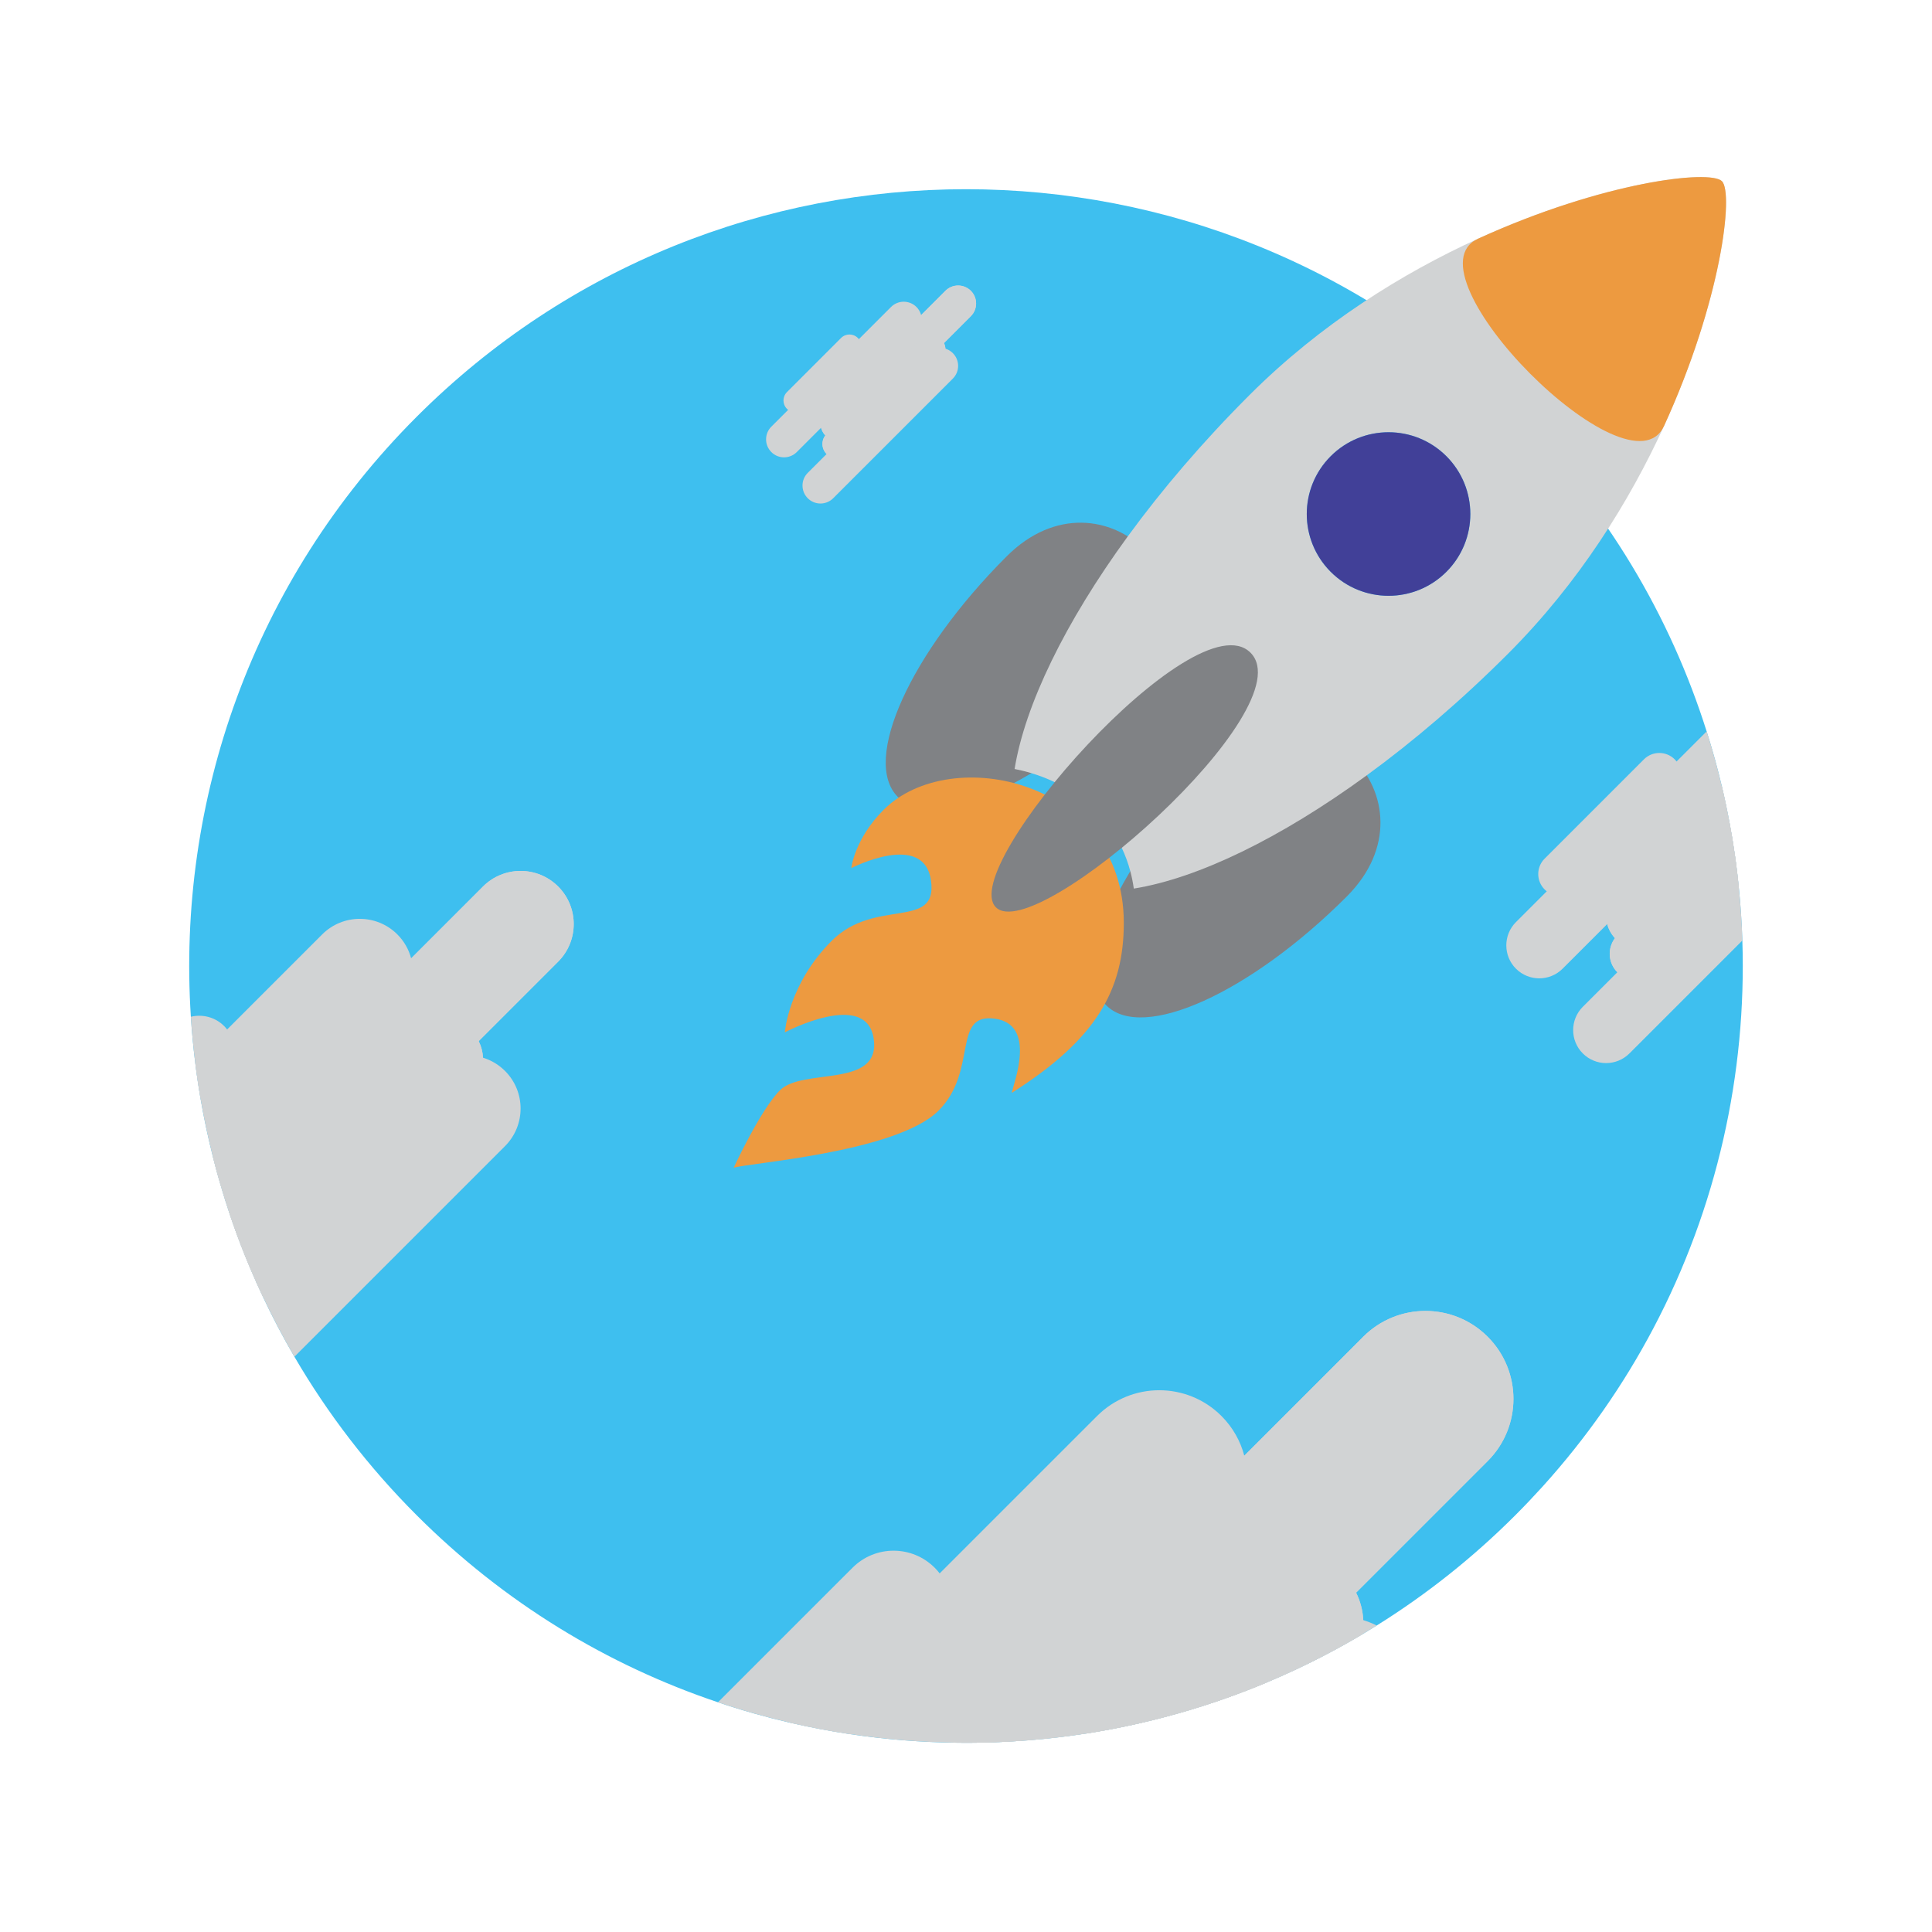 <?xml version="1.0" encoding="utf-8"?>
<!-- Generator: Adobe Illustrator 16.0.0, SVG Export Plug-In . SVG Version: 6.00 Build 0)  -->
<!DOCTYPE svg PUBLIC "-//W3C//DTD SVG 1.1//EN" "http://www.w3.org/Graphics/SVG/1.1/DTD/svg11.dtd">
<svg version="1.1" id="Layer_1" xmlns="http://www.w3.org/2000/svg" xmlns:xlink="http://www.w3.org/1999/xlink" x="0px" y="0px"
	 width="720px" height="720px" viewBox="0 0 720 720" enable-background="new 0 0 720 720" xml:space="preserve">
<g id="Background" display="none">
	<g display="inline">
		<path fill="#27AAE1" d="M360,70.512c74.088,0,148.175,28.263,204.7,84.788c34.01,34.01,57.78,74.37,71.319,117.27
			c2.149,6.76,4.029,13.59,5.659,20.46c0.552,2.35,1.08,4.7,1.57,7.06v0.01c0.47,2.22,0.92,4.44,1.32,6.67
			c0.738,3.91,1.39,7.84,1.948,11.78c0.19,1.29,0.37,2.57,0.53,3.86v0.01c0.37,2.78,0.69,5.58,0.96,8.37
			c0.67,6.56,1.11,13.13,1.32,19.71c1.62,49.6-9.44,99.53-33.17,144.52c-11.05,20.962-24.86,40.842-41.41,59.12
			c-3.25,3.58-6.59,7.102-10.05,10.562c-24.54,24.54-52.392,43.75-82.12,57.64c-8.38,3.92-16.9,7.41-25.55,10.47
			c-7.761,2.762-15.62,5.172-23.55,7.24c-12.74,3.34-25.66,5.79-38.671,7.352h-0.011c-3.93,0.479-7.87,0.869-11.818,1.18h-0.012
			c-2.6,0.21-5.199,0.38-7.8,0.51c-5.048,0.264-10.107,0.396-15.162,0.396c-74.095,0-148.183-28.259-204.708-84.784
			c-18.09-18.09-33.28-37.98-45.58-59.09c-4.24-7.262-8.13-14.67-11.67-22.21c-1.63-3.44-3.18-6.91-4.65-10.41
			c-0.71-1.66-1.4-3.33-2.07-5c-2.15-5.352-4.13-10.75-5.94-16.2c-1.09-3.25-2.12-6.521-3.07-9.8c-1.08-3.63-2.08-7.271-2.99-10.94
			c-1.8-7.1-3.32-14.25-4.56-21.438c-0.81-4.66-1.5-9.33-2.07-14.021c-0.69-5.54-1.21-11.1-1.57-16.67
			C65.9,298.66,93.96,216.64,155.3,155.3C211.825,98.775,285.913,70.512,360,70.512 M360,62.512
			c-38.634,0-76.297,7.329-111.942,21.783c-36.908,14.967-70.02,36.953-98.415,65.348c-30.814,30.814-53.996,67.021-68.902,107.615
			c-14.402,39.222-20.322,80.33-17.594,122.184c0.373,5.769,0.917,11.535,1.615,17.139c0.579,4.769,1.296,9.622,2.126,14.401
			c1.269,7.359,2.847,14.777,4.688,22.035c0.896,3.615,1.932,7.406,3.067,11.226c0.943,3.253,2.007,6.647,3.163,10.093
			c1.844,5.553,3.899,11.158,6.101,16.639c0.707,1.763,1.424,3.494,2.129,5.146c1.506,3.584,3.116,7.187,4.784,10.708
			c3.626,7.726,7.666,15.411,11.992,22.819c12.859,22.068,28.617,42.497,46.831,60.713c28.395,28.395,61.507,50.38,98.417,65.346
			c35.646,14.453,73.311,21.781,111.949,21.781c5.171,0,10.413-0.137,15.578-0.405c2.585-0.129,5.22-0.301,7.818-0.508l0.203-0.017
			c4.019-0.315,8.004-0.712,11.85-1.177l0.306-0.035c13.365-1.604,26.738-4.146,39.746-7.556c8.176-2.133,16.321-4.638,24.203-7.441
			c8.854-3.132,17.691-6.754,26.258-10.761c31.331-14.638,59.726-34.564,84.389-59.229c3.421-3.423,6.892-7.069,10.315-10.842
			c16.729-18.476,31.046-38.918,42.563-60.767c23.987-45.48,35.775-96.835,34.089-148.511c-0.215-6.723-0.672-13.542-1.357-20.261
			c-0.271-2.804-0.598-5.663-0.969-8.459l-0.011-0.094c-0.15-1.211-0.327-2.496-0.557-4.042c-0.564-3.984-1.238-8.057-1.994-12.061
			c-0.346-1.918-0.756-3.996-1.283-6.506l-0.072-0.353c-0.457-2.198-0.985-4.573-1.614-7.258c-1.702-7.176-3.661-14.254-5.825-21.06
			c-7.027-22.268-16.705-43.697-28.757-63.676c-12.406-20.564-27.388-39.684-44.528-56.826
			c-28.396-28.395-61.508-50.381-98.416-65.348C436.297,69.841,398.635,62.512,360,62.512L360,62.512z"/>
	</g>
</g>
<g id="Layer_5" display="none">
	<g display="inline">
		<path fill="#D1D3D4" d="M649.46,363.76c-0.02,1.24-0.04,2.49-0.07,3.73c-0.04,1.25-0.08,2.49-0.12,3.729
			c-0.05,1.23-0.1,2.461-0.17,3.69c-0.068,1.37-0.148,2.739-0.229,4.108c-0.08,1.182-0.17,2.371-0.26,3.551
			c-0.092,1.181-0.19,2.371-0.302,3.551c-0.108,1.229-0.229,2.47-0.358,3.71v0.03c-0.16,1.52-0.33,3.029-0.51,4.539
			c-0.092,0.761-0.182,1.521-0.28,2.279c-0.102,0.771-0.2,1.53-0.3,2.29c-0.2,1.521-0.42,3.04-0.65,4.562
			c-0.21,1.39-0.43,2.778-0.66,4.17c-0.5,3.03-1.06,6.06-1.66,9.08c-0.35,1.778-0.729,3.56-1.119,5.34
			c-0.279,1.29-0.569,2.58-0.869,3.87c-0.012,0.06-0.03,0.12-0.04,0.18c-0.58,2.49-1.2,4.97-1.852,7.45
			c-0.278,1.1-0.58,2.188-0.88,3.28c-0.148,0.55-0.3,1.1-0.46,1.648c-0.35,1.23-0.7,2.46-1.06,3.69c-0.36,1.229-0.73,2.46-1.11,3.68
			c-1.44,4.64-2.99,9.25-4.67,13.82c-0.34,0.92-0.68,1.84-1.04,2.76c-4.08,10.84-8.84,21.48-14.29,31.86
			c-0.11,0.22-0.22,0.438-0.34,0.658c-0.67,1.271-1.352,2.54-2.04,3.812c-4.36,7.97-9.12,15.78-14.29,23.39
			c-1.311,1.932-2.64,3.852-4,5.74c-1.72,2.42-3.5,4.83-5.32,7.21c-0.608,0.82-1.239,1.62-1.87,2.43
			c-0.68,0.881-1.369,1.75-2.068,2.62c-0.61,0.78-1.23,1.55-1.87,2.32c-0.25,0.32-0.51,0.63-0.76,0.94
			c-0.11,0.14-0.23,0.278-0.341,0.408c-0.421,0.512-0.841,1.021-1.271,1.53c-0.72,0.86-1.44,1.72-2.17,2.57
			c-0.01,0.01-0.021,0.028-0.03,0.04c-0.8,0.93-1.6,1.85-2.398,2.77c-0.392,0.44-0.78,0.88-1.172,1.32
			c-0.6,0.67-1.198,1.35-1.81,2.02c-0.91,1-1.83,2-2.75,2.99c-1.38,1.48-2.77,2.95-4.2,4.41c-1.02,1.06-2.05,2.11-3.1,3.16
			c-24.54,24.54-52.391,43.75-82.12,57.64c-8.38,3.92-16.9,7.41-25.55,10.47c-7.761,2.762-15.62,5.172-23.55,7.24
			c-12.74,3.34-25.66,5.79-38.671,7.352H394.8c-3.93,0.479-7.87,0.868-11.818,1.18h-0.012c-2.6,0.21-5.199,0.38-7.8,0.51
			c-79.06,4.12-159.49-24.01-219.87-84.39c-18.09-18.09-33.28-37.98-45.58-59.09c-4.24-7.262-8.13-14.671-11.67-22.21
			c-1.63-3.44-3.18-6.91-4.65-10.41c-0.71-1.66-1.4-3.33-2.07-5c-2.15-5.352-4.13-10.75-5.94-16.2c-1.09-3.25-2.12-6.521-3.07-9.8
			c-1.08-3.63-2.08-7.271-2.99-10.94c-1.8-7.1-3.32-14.25-4.56-21.438c-0.81-4.66-1.5-9.33-2.07-14.021
			c-0.69-5.54-1.21-11.1-1.57-16.67C65.9,298.66,93.96,216.64,155.3,155.3c2.62-2.62,5.27-5.17,7.96-7.67
			c2.62-2.43,5.27-4.8,7.95-7.1c0.57-0.5,1.16-0.99,1.73-1.48c0.43-0.37,0.85-0.73,1.28-1.08c0.94-0.79,1.88-1.57,2.83-2.34
			c0.08-0.07,0.15-0.14,0.23-0.19c0.7-0.58,1.41-1.15,2.12-1.71c0.35-0.29,0.7-0.57,1.06-0.85c0.36-0.28,0.72-0.56,1.07-0.84
			c0.01-0.01,0.01-0.02,0.02-0.02c0.85-0.67,1.71-1.34,2.57-1.99c1.02-0.79,2.05-1.56,3.08-2.33c9.56-7.13,19.45-13.59,29.63-19.39
			c5.72-3.26,11.53-6.3,17.41-9.14c6.23-3.01,12.55-5.77,18.93-8.3c11.89-4.72,24.03-8.61,36.33-11.68
			c11.98-3.01,24.12-5.23,36.33-6.67c12.07-1.42,24.2-2.09,36.33-2c12.148,0.09,24.29,0.94,36.34,2.55
			c12.22,1.63,24.36,4.04,36.33,7.23c12.32,3.28,24.45,7.39,36.33,12.33c4.92,2.03,9.79,4.22,14.6,6.54
			c7.38,3.55,14.63,7.44,21.74,11.66c12.22,7.24,24.03,15.47,35.3,24.67c0.34,0.28,0.69,0.56,1.03,0.85
			c7.18,5.91,14.15,12.23,20.87,18.95c3.688,3.69,7.27,7.46,10.71,11.3c1.56,1.73,3.09,3.47,4.6,5.23
			c0.062,0.06,0.11,0.12,0.15,0.18c3.66,4.28,7.18,8.64,10.54,13.08c3.18,4.17,6.22,8.41,9.13,12.71c2.32,3.42,4.56,6.88,6.71,10.37
			c3.55,5.74,6.87,11.57,9.96,17.49c3.25,6.19,6.26,12.47,9.03,18.84c2.26,5.21,4.358,10.47,6.3,15.78
			c1.49,4.07,2.89,8.17,4.189,12.29c0.159,0.51,0.319,1.03,0.479,1.54c0.351,1.11,0.69,2.23,1.021,3.36
			c0.369,1.23,0.729,2.47,1.08,3.7c0.33,1.18,0.649,2.36,0.971,3.54c0.318,1.19,0.63,2.38,0.938,3.57c0.4,1.58,0.79,3.16,1.171,4.75
			c0.551,2.35,1.079,4.7,1.569,7.06v0.01c0.47,2.22,0.92,4.44,1.32,6.67c0.37,1.95,0.72,3.91,1.04,5.88
			c0.17,0.98,0.318,1.96,0.47,2.95c0.15,0.98,0.3,1.96,0.439,2.95c0.189,1.29,0.37,2.57,0.529,3.86v0.01
			c0.37,2.78,0.69,5.58,0.96,8.37c0.67,6.56,1.11,13.13,1.32,19.71c0.03,1,0.061,2,0.08,3C649.49,356.92,649.5,360.34,649.46,363.76
			z"/>
	</g>
	<polyline display="inline" fill="none" stroke="#808285" stroke-miterlimit="10" points="216.83,550 216.83,537.6 216.83,535.17 
		216.83,512.17 216.83,498.83 216.83,462.5 216.83,426.17 216.83,389.83 216.83,353.5 216.83,317.17 216.83,280.83 216.83,244.5 
		216.83,208.17 216.83,171.83 216.83,135.5 216.83,108.31 	"/>
	<polyline display="inline" fill="none" stroke="#808285" stroke-miterlimit="10" points="253.17,90.87 253.17,99.17 253.17,135.5 
		253.17,171.83 253.17,208.17 253.17,244.5 253.17,280.83 253.17,317.17 253.17,353.5 253.17,389.83 253.17,426.17 253.17,462.5 
		253.17,494.17 253.17,498.83 253.17,535.17 253.17,537.6 253.17,550 	"/>
	<polyline display="inline" fill="none" stroke="#808285" stroke-miterlimit="10" points="289.5,79.19 289.5,99.17 289.5,135.5 
		289.5,171.83 289.5,208.17 289.5,244.5 289.5,280.83 289.5,317.17 289.5,353.5 289.5,389.83 289.5,426.17 289.5,460.17 
		289.5,462.5 289.5,498.83 289.5,535.17 289.5,537.6 289.5,550 	"/>
	<polyline display="inline" fill="none" stroke="#808285" stroke-miterlimit="10" points="325.83,72.52 325.83,99.17 325.83,135.5 
		325.83,171.83 325.83,208.17 325.83,244.5 325.83,280.83 325.83,317.17 325.83,353.5 325.83,389.83 325.83,426.17 325.83,462.5 
		325.83,467.17 325.83,498.83 325.83,535.17 325.83,537.6 325.83,550 	"/>
	<polyline display="inline" fill="none" stroke="#808285" stroke-miterlimit="10" points="362.16,70.52 362.16,99.17 362.16,135.5 
		362.16,171.83 362.16,208.17 362.16,244.5 362.16,280.83 362.16,317.17 362.16,353.5 362.16,389.83 362.16,426.17 362.16,447.17 
		362.16,462.5 362.16,498.83 362.16,535.17 362.16,537.6 362.16,550 	"/>
	<polyline display="inline" fill="none" stroke="#808285" stroke-miterlimit="10" points="398.5,73.07 398.5,99.17 398.5,135.5 
		398.5,171.83 398.5,208.17 398.5,244.5 398.5,280.83 398.5,317.17 398.5,353.5 398.5,389.83 398.5,414.17 398.5,426.17 
		398.5,462.5 398.5,498.83 398.5,535.17 398.5,537.6 398.5,550 	"/>
	<polyline display="inline" fill="none" stroke="#808285" stroke-miterlimit="10" points="434.83,80.3 434.83,99.17 434.83,135.5 
		434.83,171.83 434.83,208.17 434.83,244.5 434.83,280.83 434.83,317.17 434.83,353.5 434.83,387.17 434.83,389.83 434.83,426.17 
		434.83,462.5 434.83,498.83 434.83,535.17 434.83,537.6 434.83,550 	"/>
	<polyline display="inline" fill="none" stroke="#808285" stroke-miterlimit="10" points="471.16,92.63 471.16,99.17 471.16,135.5 
		471.16,171.83 471.16,208.17 471.16,244.5 471.16,280.83 471.16,317.17 471.16,349.17 471.16,353.5 471.16,389.83 471.16,426.17 
		471.16,462.5 471.16,498.83 471.16,535.17 471.16,537.6 471.16,550 	"/>
	<polyline display="inline" fill="none" stroke="#808285" stroke-miterlimit="10" points="507.5,110.83 507.5,135.5 507.5,171.83 
		507.5,208.17 507.5,244.5 507.5,280.83 507.5,313.17 507.5,317.17 507.5,353.5 507.5,389.83 507.5,426.17 507.5,462.5 
		507.5,498.83 507.5,535.17 507.5,537.6 507.5,550 	"/>
	<polyline display="inline" fill="none" stroke="#808285" stroke-miterlimit="10" points="543.83,550 543.83,537.6 543.83,535.17 
		543.83,498.83 543.83,462.5 543.83,426.17 543.83,389.83 543.83,353.5 543.83,317.17 543.83,280.83 543.83,256.17 543.83,244.5 
		543.83,208.17 543.83,171.83 543.83,136.35 543.83,135.5 	"/>
	<polyline display="inline" fill="none" stroke="#808285" stroke-miterlimit="10" points="580.16,171.83 580.16,172.01 
		580.16,208.17 580.16,214.34 580.16,244.5 580.16,280.83 580.16,317.17 580.16,353.5 580.16,389.83 580.16,426.17 580.16,462.5 
		580.16,498.83 580.16,535.17 580.16,537.6 580.16,547.99 	"/>
	<polyline display="inline" fill="none" stroke="#808285" stroke-miterlimit="10" points="616.5,494.36 616.5,462.5 616.5,426.17 
		616.5,389.83 616.5,353.5 616.5,317.17 616.5,280.83 616.5,244.5 616.5,225.66 	"/>
	<polyline display="inline" fill="none" stroke="#808285" stroke-miterlimit="10" points="174.66,498.83 187.2,498.83 
		216.83,498.83 241.89,498.83 253.17,498.83 264.45,498.83 273.5,498.83 289.5,498.83 305.5,498.83 309.83,498.83 325.83,498.83 
		341.83,498.83 346.16,498.83 362.16,498.83 378.16,498.83 382.5,498.83 398.5,498.83 414.5,498.83 418.83,498.83 434.83,498.83 
		450.83,498.83 455.16,498.83 471.16,498.83 487.16,498.83 491.5,498.83 507.5,498.83 523.5,498.83 527.83,498.83 543.83,498.83 
		559.83,498.83 563.83,498.83 580.16,498.83 595.83,498.83 599.83,498.83 614.12,498.83 	"/>
	<polyline display="inline" fill="none" stroke="#808285" stroke-miterlimit="10" points="174.66,462.5 187.2,462.5 216.83,462.5 
		253.17,462.5 281.18,462.5 289.5,462.5 297.82,462.5 325.83,462.5 346.18,462.5 362.16,462.5 378.14,462.5 382.5,462.5 
		398.5,462.5 414.5,462.5 418.83,462.5 434.83,462.5 450.83,462.5 455.16,462.5 471.16,462.5 487.16,462.5 491.5,462.5 507.5,462.5 
		523.5,462.5 527.83,462.5 543.83,462.5 559.83,462.5 563.83,462.5 580.16,462.5 595.83,462.5 599.83,462.5 616.5,462.5 
		630.79,462.5 	"/>
	<polyline display="inline" fill="none" stroke="#808285" stroke-miterlimit="10" points="174.66,426.17 187.2,426.17 
		216.83,426.17 253.17,426.17 289.5,426.17 325.83,426.17 362.16,426.17 383,426.17 398.5,426.17 414,426.17 418.83,426.17 
		434.83,426.17 450.83,426.17 455.16,426.17 471.16,426.17 487.16,426.17 491.5,426.17 507.5,426.17 523.5,426.17 527.83,426.17 
		543.83,426.17 559.83,426.17 563.83,426.17 580.16,426.17 595.83,426.17 599.83,426.17 616.5,426.17 631.83,426.17 636.5,426.17 
		641.86,426.17 	"/>
	<polyline display="inline" fill="none" stroke="#808285" stroke-miterlimit="10" points="174.66,389.83 187.2,389.83 
		216.83,389.83 253.17,389.83 289.5,389.83 325.83,389.83 362.16,389.83 398.5,389.83 425.99,389.83 434.83,389.83 443.67,389.83 
		455.16,389.83 471.16,389.83 487.16,389.83 491.5,389.83 507.5,389.83 523.5,389.83 527.83,389.83 543.83,389.83 559.83,389.83 
		563.83,389.83 580.16,389.83 595.83,389.83 599.83,389.83 616.5,389.83 631.83,389.83 636.5,389.83 647.95,389.83 	"/>
	<polyline display="inline" fill="none" stroke="#808285" stroke-miterlimit="10" points="174.66,353.5 187.2,353.5 216.83,353.5 
		253.17,353.5 289.5,353.5 325.83,353.5 362.16,353.5 398.5,353.5 434.83,353.5 460.22,353.5 471.16,353.5 482.1,353.5 491.5,353.5 
		507.5,353.5 523.5,353.5 527.83,353.5 543.83,353.5 559.83,353.5 563.83,353.5 580.16,353.5 595.83,353.5 599.83,353.5 
		616.5,353.5 631.83,353.5 636.5,353.5 649.41,353.5 	"/>
	<polyline display="inline" fill="none" stroke="#808285" stroke-miterlimit="10" points="174.66,317.17 187.2,317.17 
		216.83,317.17 253.17,317.17 289.5,317.17 325.83,317.17 362.16,317.17 398.5,317.17 434.83,317.17 471.16,317.17 496.93,317.17 
		507.5,317.17 518.07,317.17 527.83,317.17 543.83,317.17 559.83,317.17 563.83,317.17 580.16,317.17 595.83,317.17 599.83,317.17 
		616.5,317.17 631.83,317.17 636.5,317.17 646.31,317.17 	"/>
	<polyline display="inline" fill="none" stroke="#808285" stroke-miterlimit="10" points="174.66,280.83 187.2,280.83 
		216.83,280.83 253.17,280.83 289.5,280.83 325.83,280.83 362.16,280.83 398.5,280.83 434.83,280.83 471.16,280.83 507.5,280.83 
		527.83,280.83 543.83,280.83 559.83,280.83 563.83,280.83 580.16,280.83 595.83,280.83 599.83,280.83 616.5,280.83 631.83,280.83 
		636.5,280.83 638.5,280.83 	"/>
	<polyline display="inline" fill="none" stroke="#808285" stroke-miterlimit="10" points="174.66,244.5 187.2,244.5 216.83,244.5 
		253.17,244.5 289.5,244.5 325.83,244.5 362.16,244.5 398.5,244.5 434.83,244.5 471.16,244.5 507.5,244.5 543.83,244.5 
		563.83,244.5 580.16,244.5 595.83,244.5 599.83,244.5 616.5,244.5 625.53,244.5 	"/>
	<polyline display="inline" fill="none" stroke="#808285" stroke-miterlimit="10" points="606.54,208.17 599.83,208.17 
		580.16,208.17 543.83,208.17 507.5,208.17 471.16,208.17 434.83,208.17 398.5,208.17 362.16,208.17 325.83,208.17 289.5,208.17 
		253.17,208.17 216.83,208.17 187.2,208.17 174.66,208.17 	"/>
	<polyline display="inline" fill="none" stroke="#808285" stroke-miterlimit="10" points="580.16,171.83 580.01,171.83 
		543.83,171.83 507.5,171.83 471.16,171.83 434.83,171.83 398.5,171.83 362.16,171.83 325.83,171.83 289.5,171.83 253.17,171.83 
		216.83,171.83 187.2,171.83 174.66,171.83 	"/>
	<polyline display="inline" fill="none" stroke="#808285" stroke-miterlimit="10" points="177.2,135.5 187.2,135.5 216.83,135.5 
		253.17,135.5 289.5,135.5 325.83,135.5 362.16,135.5 398.5,135.5 434.83,135.5 471.16,135.5 507.5,135.5 542.8,135.5 543.83,135.5 
			"/>
	<polyline display="inline" fill="none" stroke="#808285" stroke-miterlimit="10" points="234.24,99.17 253.17,99.17 289.5,99.17 
		325.83,99.17 362.16,99.17 398.5,99.17 434.83,99.17 471.16,99.17 485.76,99.17 	"/>
</g>
<g id="Layer_4" display="none">
	<path display="inline" fill="#27AAE1" d="M232.833,528.167c0-8.837-7.164-16-16-16l0,0c-8.836,0-16,7.163-16,16v15
		c0,8.837,7.164,16,16,16l0,0c8.836,0,16-7.163,16-16V528.167z"/>
	<path display="inline" fill="#27AAE1" d="M269.166,510.167c0-8.837-7.164-16-16-16l0,0c-8.836,0-16,7.163-16,16v33
		c0,8.837,7.164,16,16,16l0,0c8.836,0,16-7.163,16-16V510.167z"/>
	<path display="inline" fill="#27AAE1" d="M305.499,476.167c0-8.837-7.164-16-16-16l0,0c-8.836,0-16,7.163-16,16v67
		c0,8.837,7.164,16,16,16l0,0c8.836,0,16-7.163,16-16V476.167z"/>
	<path display="inline" fill="#27AAE1" d="M341.832,483.167c0-8.837-7.164-16-16-16l0,0c-8.836,0-16,7.163-16,16v60
		c0,8.837,7.164,16,16,16l0,0c8.836,0,16-7.163,16-16V483.167z"/>
	<path display="inline" fill="#27AAE1" d="M378.164,463.167c0-8.837-7.163-16-16-16l0,0c-8.836,0-16,7.163-16,16v80
		c0,8.837,7.164,16,16,16l0,0c8.837,0,16-7.163,16-16V463.167z"/>
	<path display="inline" fill="#27AAE1" d="M414.497,405.667c0-8.837-7.163-16-16-16l0,0c-8.836,0-15.999,7.163-15.999,16v137.5
		c0,8.837,7.163,16,15.999,16l0,0c8.837,0,16-7.163,16-16V405.667z"/>
	<path display="inline" fill="#27AAE1" d="M450.83,393.73c0-8.838-7.163-16-16-16l0,0c-8.836,0-15.999,7.162-15.999,16v149.437
		c0,8.837,7.163,16,15.999,16l0,0c8.837,0,16-7.163,16-16V393.73z"/>
	<path display="inline" fill="#27AAE1" d="M487.163,375.91c0-8.837-7.163-16-16-16l0,0c-8.836,0-15.999,7.163-15.999,16v167.257
		c0,8.837,7.163,16,15.999,16l0,0c8.837,0,16-7.163,16-16V375.91z"/>
	<path display="inline" fill="#27AAE1" d="M523.496,306.083c0-8.837-7.163-16-16-16l0,0c-8.836,0-15.999,7.163-15.999,16v237.083
		c0,8.837,7.163,16,15.999,16l0,0c8.837,0,16-7.163,16-16V306.083z"/>
	<path display="inline" fill="#27AAE1" d="M559.829,285c0-8.837-7.163-16-16-16l0,0c-8.836,0-15.999,7.163-15.999,16v258.167
		c0,8.837,7.163,16,15.999,16l0,0c8.837,0,16-7.163,16-16V285z"/>
	<path display="inline" fill="#27AAE1" d="M595.83,224.17v303.79c-1.72,2.42-3.5,4.83-5.32,7.21c-0.608,0.82-1.24,1.62-1.87,2.43
		c-2.729,3.512-5.56,6.98-8.479,10.392c-1.771,2.068-3.57,4.12-5.41,6.148c-0.91,1-1.83,2-2.75,2.99
		c-4.88-2.75-8.17-7.97-8.17-13.96v-319c0-4.41,1.79-8.41,4.689-11.31c2.891-2.9,6.891-4.69,11.311-4.69c0.11,0,0.22,0,0.33,0.01
		C588.85,208.35,595.83,215.45,595.83,224.17z"/>
	<path display="inline" fill="#27AAE1" d="M631.83,260.28v199.46c-0.34,0.92-0.68,1.84-1.04,2.76
		c-4.08,10.84-8.84,21.48-14.29,31.86c-0.11,0.22-0.22,0.438-0.34,0.658c-0.67,1.271-1.352,2.54-2.04,3.812
		c-4.36,7.97-9.12,15.78-14.29,23.39V197.8c2.32,3.42,4.56,6.88,6.71,10.37c3.55,5.74,6.87,11.57,9.96,17.49
		c3.25,6.19,6.26,12.47,9.03,18.84C627.79,249.71,629.89,254.97,631.83,260.28z"/>
	<path display="inline" fill="#27AAE1" d="M636.5,445.92V274.11c1.95,6.26,3.67,12.57,5.18,18.92c0.552,2.35,1.08,4.7,1.57,7.06
		v0.01c0.47,2.22,0.92,4.44,1.32,6.67c0.738,3.91,1.39,7.84,1.948,11.78c0.19,1.29,0.37,2.57,0.53,3.86v0.01
		c0.37,2.78,0.69,5.58,0.96,8.37c0.67,6.56,1.11,13.13,1.32,19.71C650.38,382.65,646.1,414.93,636.5,445.92z"/>
	<path display="inline" fill="#808285" d="M588.64,537.6c-4.39,5.642-9.02,11.16-13.89,16.54c-0.91,1-1.83,2-2.75,2.99
		c-1.38,1.48-2.77,2.95-4.2,4.41H163.26V147.63c7.7-7.14,15.69-13.79,23.94-19.93V537.6H588.64z"/>
	<polygon display="inline" fill="#F26522" points="225.528,485.548 208.137,475.669 228.822,439.256 247.309,448.499 
		263.902,398.463 289.902,416.681 306.374,406.729 322.115,419.632 337.866,385.021 355.541,398.197 372.096,317.838 
		396.369,341.913 411.559,315.879 430.938,330.638 447.215,295.055 464.328,309.498 480.721,216.355 503.799,240.286 
		519.713,198.927 538.087,217.451 554.067,146.596 575.097,167.625 606.259,64.713 625.401,70.509 584.563,205.375 565.591,186.404 
		549.571,257.432 527.279,234.956 511.193,276.764 493.605,258.527 477.998,347.206 454.445,327.328 438.722,361.705 
		417.435,345.494 400.625,374.305 384.232,358.045 368.787,433.02 345.797,415.88 329.548,451.585 304.623,431.154 289.095,440.536 
		274.429,430.26 259.022,476.718 236.843,465.627 	"/>
	<polygon display="inline" fill="#F26522" points="545.427,95.896 661.88,131.404 619.659,48.794 	"/>
</g>
<g id="clouds">
	<path fill="#3EBFEF" d="M616.16,495.02c-11.05,20.962-24.86,40.842-41.41,59.12c-3.25,3.58-6.59,7.102-10.05,10.562
		c-15.95,15.95-33.29,29.64-51.642,41.08c-1.75,1.1-3.52,2.18-5.289,3.229c-8.221,4.892-16.631,9.33-25.189,13.33
		c-3.561,1.67-7.15,3.25-10.76,4.76c-4.88,2.052-9.82,3.95-14.79,5.711c-1.33,0.471-2.67,0.939-4.012,1.391
		c-6.448,2.188-12.97,4.14-19.538,5.85c-9.57,2.51-19.24,4.51-28.972,6.021c-3.22,0.5-6.46,0.938-9.7,1.33h-0.01
		c-3.93,0.479-7.87,0.869-11.818,1.18h-0.012c-0.818,0.07-1.648,0.13-2.47,0.18c-1.78,0.13-3.55,0.24-5.33,0.33
		c-6.14,0.32-12.29,0.45-18.43,0.37c-13.32-0.149-26.641-1.21-39.84-3.189c-7.5-1.119-14.97-2.539-22.38-4.25
		c-9.08-2.101-18.08-4.641-26.96-7.631c-41.03-13.778-79.58-37.01-112.26-69.688c-18.09-18.09-33.28-37.98-45.58-59.09
		c-4.24-7.262-8.13-14.67-11.67-22.21c-1.63-3.44-3.18-6.91-4.65-10.41c-0.71-1.66-1.4-3.33-2.07-5
		c-2.15-5.352-4.13-10.75-5.94-16.2c-1.09-3.25-2.12-6.521-3.07-9.8c-1.08-3.63-2.08-7.271-2.99-10.94
		c-1.8-7.1-3.32-14.25-4.56-21.438c-0.81-4.66-1.5-9.33-2.07-14.021c-0.69-5.54-1.21-11.1-1.57-16.67
		C65.9,298.66,93.96,216.64,155.3,155.3c113.05-113.05,296.352-113.05,409.4,0c34.01,34.01,57.78,74.37,71.319,117.27
		c2.149,6.76,4.029,13.59,5.659,20.46c0.552,2.35,1.08,4.7,1.57,7.06v0.01c0.47,2.22,0.92,4.44,1.32,6.67
		c0.738,3.91,1.39,7.84,1.948,11.78c0.19,1.29,0.37,2.57,0.53,3.86v0.01c0.37,2.78,0.69,5.58,0.96,8.37
		c0.67,6.56,1.11,13.13,1.32,19.71C650.95,400.1,639.89,450.03,616.16,495.02z"/>
	<g>
		<path fill="#D1D3D4" d="M208.01,358.38l-4.2,4.2L178.39,388l-5.35,5.35L93.4,472.99c-0.71-1.66-1.4-3.33-2.07-5
			c-2.15-5.352-4.13-10.75-5.94-16.2c-1.09-3.25-2.12-6.521-3.07-9.8c-1.08-3.63-2.08-7.271-2.99-10.94l73.89-73.89l22.59-22.59
			l4.2-4.2c7.73-7.73,20.27-7.73,28,0C215.74,338.1,215.74,350.64,208.01,358.38z"/>
		<path fill="#D1D3D4" d="M208.01,358.38l-4.2,4.2L178.39,388l-5.35,5.35L93.4,472.99c-0.71-1.66-1.4-3.33-2.07-5
			c-2.15-5.352-4.13-10.75-5.94-16.2c-1.09-3.25-2.12-6.521-3.07-9.8c-1.08-3.63-2.08-7.271-2.99-10.94l73.89-73.89l22.59-22.59
			l4.2-4.2c7.73-7.73,20.27-7.73,28,0C215.74,338.1,215.74,350.64,208.01,358.38z"/>
		<path fill="#D1D3D4" d="M188.21,427.12l-4.2,4.2l-74.29,74.29c-4.24-7.262-8.13-14.67-11.67-22.21
			c-1.63-3.44-3.18-6.91-4.65-10.41c-0.71-1.66-1.4-3.33-2.07-5l64.68-64.682l4.2-4.198c3.57-3.57,8.16-5.49,12.83-5.761
			c2.34-0.141,4.7,0.131,6.96,0.819c3,0.92,5.83,2.562,8.21,4.94C195.94,406.84,195.94,419.38,188.21,427.12z"/>
		<path fill="#D1D3D4" d="M180,394.17c0.21,4.26-1.31,8.59-4.57,11.84l-3.31,3.32L98.05,483.4c-1.63-3.44-3.18-6.91-4.65-10.41
			c-0.71-1.66-1.4-3.33-2.07-5c-2.15-5.352-4.13-10.75-5.94-16.2l64.59-64.59l3.32-3.32c6.11-6.11,16.02-6.11,22.14,0
			c1.24,1.24,2.22,2.63,2.95,4.12C179.36,389.939,179.9,392.05,180,394.17z"/>
		<path fill="#D1D3D4" d="M180,394.17c0.21,4.26-1.31,8.59-4.57,11.84l-3.31,3.32L98.05,483.4c-1.63-3.44-3.18-6.91-4.65-10.41
			c-0.71-1.66-1.4-3.33-2.07-5c-2.15-5.352-4.13-10.75-5.94-16.2l64.59-64.59l3.32-3.32c6.11-6.11,16.02-6.11,22.14,0
			c1.24,1.24,2.22,2.63,2.95,4.12C179.36,389.939,179.9,392.05,180,394.17z"/>
		<path fill="#D1D3D4" d="M148.08,376.221l-4.2,4.209L82.32,441.99c-1.08-3.63-2.08-7.271-2.99-10.94
			c-1.8-7.1-3.32-14.25-4.56-21.438c-0.81-4.66-1.5-9.33-2.07-14.021l11.94-11.939l31.23-31.229l4.2-4.2
			c7.74-7.73,20.27-7.73,28.01,0c2.56,2.56,4.28,5.66,5.14,8.94C154.96,363.75,153.24,371.061,148.08,376.221z"/>
		<path fill="#D1D3D4" d="M83.52,400.86l-2.77,2.77l-5.98,5.98c-0.81-4.66-1.5-9.33-2.07-14.021c-0.69-5.54-1.21-11.101-1.57-16.67
			c4.3-1.05,9.04,0.101,12.39,3.45c0.41,0.41,0.79,0.84,1.12,1.279C88.6,388.779,88.22,396.16,83.52,400.86z"/>
	</g>
	<g>
		<path fill="#D1D3D4" d="M647.05,322.41v0.01l-24.92,24.91l-2.6,2.6c-2.222,2.22-5.07,3.41-7.972,3.58
			c-3.38,0.2-6.828-1-9.408-3.58c-0.102-0.1-0.2-0.2-0.302-0.31c-1.43-1.53-2.39-3.34-2.89-5.24c-1.08-4.09-0.02-8.62,3.19-11.83
			l2.608-2.6l36.92-36.92c0.551,2.35,1.08,4.7,1.57,7.06v0.01c0.47,2.22,0.92,4.44,1.32,6.67c0.738,3.91,1.39,7.84,1.948,11.78
			C646.71,319.84,646.89,321.12,647.05,322.41z"/>
		<path fill="#D1D3D4" d="M647.05,322.41v0.01l-24.92,24.91l-2.6,2.6c-2.222,2.22-5.07,3.41-7.972,3.58
			c-3.38,0.2-6.828-1-9.408-3.58c-0.102-0.1-0.2-0.2-0.302-0.31c-1.43-1.53-2.39-3.34-2.89-5.24c-1.08-4.09-0.02-8.62,3.19-11.83
			l2.608-2.6l36.92-36.92c0.551,2.35,1.08,4.7,1.57,7.06v0.01c0.47,2.22,0.92,4.44,1.32,6.67c0.738,3.91,1.39,7.84,1.948,11.78
			C646.71,319.84,646.89,321.12,647.05,322.41z"/>
		<path fill="#D1D3D4" d="M649.33,350.5l-39.48,39.48l-2.608,2.6c-4.8,4.8-12.58,4.8-17.38,0c-4.79-4.79-4.79-12.58,0-17.37
			l2.608-2.61l10.271-10.27l8.819-8.82l34.96-34.96c0.189,1.29,0.369,2.57,0.529,3.86v0.01c0.37,2.78,0.69,5.58,0.96,8.37
			C648.68,337.35,649.12,343.92,649.33,350.5z"/>
		<path fill="#D1D3D4" d="M647.05,322.42c0.37,2.78,0.69,5.58,0.96,8.37l-29.479,29.48l-2.062,2.06c-3.79,3.79-9.938,3.79-13.729,0
			c-3.472-3.47-3.76-8.91-0.892-12.71c0.271-0.36,0.57-0.7,0.892-1.02l2.06-2.06l39.771-39.77c0.738,3.91,1.39,7.84,1.949,11.78
			c0.189,1.29,0.369,2.57,0.529,3.86L647.05,322.42L647.05,322.42z"/>
		<path fill="#D1D3D4" d="M647.05,322.42c0.37,2.78,0.69,5.58,0.96,8.37l-29.479,29.48l-2.062,2.06c-3.79,3.79-9.938,3.79-13.729,0
			c-3.472-3.47-3.76-8.91-0.892-12.71c0.271-0.36,0.57-0.7,0.892-1.02l2.06-2.06l39.771-39.77c0.738,3.91,1.39,7.84,1.949,11.78
			c0.189,1.29,0.369,2.57,0.529,3.86L647.05,322.42L647.05,322.42z"/>
		<path fill="#D1D3D4" d="M643.25,300.09v0.01l-44.29,44.28l-14.02,14.02l-2.602,2.6c-4.8,4.8-12.58,4.8-17.38,0.01
			c-4.8-4.8-4.8-12.58,0-17.38l2.61-2.61l8.858-8.86l48.38-48.38l11.21-11.21c2.15,6.76,4.03,13.59,5.66,20.46
			C642.23,295.38,642.76,297.73,643.25,300.09z"/>
		<path fill="#D1D3D4" d="M624.115,282.987c-3.169-3.167-8.308-3.169-11.473,0l-1.722,1.722l-33.567,33.565l-1.722,1.721
			c-3.166,3.167-3.169,8.305-0.001,11.473c3.169,3.167,8.307,3.167,11.474-0.001l1.721-1.719l33.569-33.566l1.721-1.721
			C627.283,291.291,627.283,286.156,624.115,282.987z"/>
	</g>
	<g>
		<path fill="#D1D3D4" d="M361.804,108.366c-2.616-2.616-6.854-2.616-9.472,0l-1.421,1.42l-41.763,41.761l-1.421,1.421
			c-2.615,2.615-2.615,6.856,0,9.471c2.615,2.616,6.855,2.616,9.472,0l1.422-1.419l41.762-41.763l1.421-1.421
			C364.419,115.221,364.419,110.98,361.804,108.366z"/>
		<path fill="#D1D3D4" d="M361.804,108.366c-2.616-2.616-6.854-2.616-9.472,0l-1.421,1.42l-41.763,41.761l-1.421,1.421
			c-2.615,2.615-2.615,6.856,0,9.471c2.615,2.616,6.855,2.616,9.472,0l1.422-1.419l41.762-41.763l1.421-1.421
			C364.419,115.221,364.419,110.98,361.804,108.366z"/>
		<path fill="#D1D3D4" d="M355.107,131.613c-2.616-2.615-6.855-2.615-9.472,0.001l-1.421,1.42l-41.763,41.762l-1.422,1.42
			c-2.614,2.615-2.614,6.856,0,9.471c2.616,2.616,6.856,2.616,9.472,0l1.421-1.42l41.765-41.762l1.42-1.42
			C357.722,138.469,357.722,134.228,355.107,131.613z"/>
		<path fill="#D1D3D4" d="M350.786,126.462c-2.067-2.067-5.419-2.067-7.485,0.001l-1.123,1.122l-33.007,33.005l-1.123,1.124
			c-2.067,2.066-2.067,5.418-0.001,7.485c2.067,2.067,5.419,2.067,7.485,0l1.124-1.122l33.007-33.006l1.123-1.122
			C352.854,131.88,352.853,128.529,350.786,126.462z"/>
		<path fill="#D1D3D4" d="M350.786,126.462c-2.067-2.067-5.419-2.067-7.485,0.001l-1.123,1.122l-33.007,33.005l-1.123,1.124
			c-2.067,2.066-2.067,5.418-0.001,7.485c2.067,2.067,5.419,2.067,7.485,0l1.124-1.122l33.007-33.006l1.123-1.122
			C352.854,131.88,352.853,128.529,350.786,126.462z"/>
		<path fill="#D1D3D4" d="M341.534,114.401c-2.615-2.615-6.856-2.615-9.472,0.001l-1.422,1.42l-41.763,41.761l-1.42,1.421
			c-2.616,2.614-2.616,6.856-0.001,9.471c2.616,2.615,6.855,2.616,9.471,0l1.422-1.418l41.763-41.763l1.42-1.421
			C344.148,121.257,344.148,117.017,341.534,114.401z"/>
		<path fill="#D1D3D4" d="M319.7,125.952c-1.729-1.727-4.527-1.728-6.253,0l-0.938,0.938l-18.296,18.294l-0.938,0.938
			c-1.726,1.726-1.727,4.526,0,6.253c1.727,1.726,4.526,1.726,6.253,0l0.938-0.937l18.297-18.295l0.938-0.938
			C321.426,130.478,321.426,127.679,319.7,125.952z"/>
	</g>
	<g>
		<path fill="#D1D3D4" d="M554.41,544.51l-49.03,49.03l-8.87,8.88L471.82,627.1c-4.88,2.052-9.82,3.95-14.79,5.71
			c-1.33,0.472-2.67,0.94-4.012,1.392c-6.448,2.188-12.97,4.14-19.538,5.85c-9.57,2.51-19.24,4.51-28.972,6.021
			c-3.22,0.5-6.46,0.938-9.7,1.33h-0.01c-3.93,0.479-7.87,0.869-11.818,1.18h-0.012c-0.818,0.07-1.648,0.13-2.47,0.18
			c-1.78,0.13-3.55,0.24-5.33,0.33c-6.14,0.32-12.29,0.45-18.43,0.37L463.71,542.5l37.39-37.39l6.95-6.96
			c12.812-12.802,33.562-12.802,46.36,0.01C567.22,510.96,567.22,531.71,554.41,544.51z"/>
		<path fill="#D1D3D4" d="M554.41,544.51l-49.03,49.03l-8.87,8.88L471.82,627.1c-4.88,2.052-9.82,3.95-14.79,5.71
			c-1.33,0.472-2.67,0.94-4.012,1.392c-6.448,2.188-12.97,4.14-19.538,5.85c-9.57,2.51-19.24,4.51-28.972,6.021
			c-3.22,0.5-6.46,0.938-9.7,1.33h-0.01c-3.93,0.479-7.87,0.869-11.818,1.18h-0.012c-0.818,0.07-1.648,0.13-2.47,0.18
			c-1.78,0.13-3.55,0.24-5.33,0.33c-6.14,0.32-12.29,0.45-18.43,0.37L463.71,542.5l37.39-37.39l6.95-6.96
			c12.812-12.802,33.562-12.802,46.36,0.01C567.22,510.96,567.22,531.71,554.41,544.51z"/>
		<path fill="#D1D3D4" d="M513.06,605.78c-1.75,1.1-3.52,2.18-5.29,3.229c-8.22,4.892-16.63,9.33-25.188,13.33
			c-3.562,1.67-7.15,3.25-10.76,4.76c-4.88,2.052-9.82,3.95-14.79,5.71c-1.33,0.472-2.67,0.94-4.012,1.392l15.302-15.3l6.96-6.95
			c5.898-5.9,13.5-9.08,21.229-9.53c3.88-0.24,7.79,0.21,11.54,1.36C509.76,604.3,511.44,604.96,513.06,605.78z"/>
		<path fill="#D1D3D4" d="M507.77,609.01c-8.22,4.892-16.63,9.33-25.188,13.33c-3.562,1.67-7.15,3.25-10.76,4.76
			c-4.88,2.052-9.82,3.95-14.79,5.711c-1.33,0.471-2.67,0.939-4.012,1.391c-6.448,2.188-12.97,4.14-19.538,5.85
			c-9.57,2.51-19.24,4.51-28.972,6.021l53.84-53.84l5.5-5.49c10.11-10.12,26.521-10.12,36.642,0c2.04,2.04,3.68,4.35,4.89,6.8
			c1.61,3.229,2.49,6.72,2.67,10.24C508.13,605.52,508.04,607.28,507.77,609.01z"/>
		<path fill="#D1D3D4" d="M507.77,609.01c-8.22,4.892-16.63,9.33-25.188,13.33c-3.562,1.67-7.15,3.25-10.76,4.76
			c-4.88,2.052-9.82,3.95-14.79,5.711c-1.33,0.471-2.67,0.939-4.012,1.391c-6.448,2.188-12.97,4.14-19.538,5.85
			c-9.57,2.51-19.24,4.51-28.972,6.021l53.84-53.84l5.5-5.49c10.11-10.12,26.521-10.12,36.642,0c2.04,2.04,3.68,4.35,4.89,6.8
			c1.61,3.229,2.49,6.72,2.67,10.24C508.13,605.52,508.04,607.28,507.77,609.01z"/>
		<path fill="#D1D3D4" d="M455.19,574.06l-6.95,6.96l-67.74,67.74c-1.78,0.13-3.55,0.24-5.33,0.33c-6.14,0.32-12.29,0.45-18.43,0.37
			c-13.32-0.15-26.641-1.21-39.84-3.19c-7.5-1.118-14.97-2.538-22.38-4.25l55.66-55.658l51.7-51.7l6.96-6.95
			c12.8-12.81,33.562-12.81,46.36-0.01c4.25,4.25,7.09,9.38,8.51,14.8C466.59,553.41,463.75,565.51,455.19,574.06z"/>
		<path fill="#D1D3D4" d="M348.32,614.85l-4.59,4.592L316.9,646.27c-7.5-1.118-14.97-2.538-22.38-4.25
			c-9.08-2.1-18.08-4.64-26.96-7.63l45.56-45.56l4.6-4.59c8.44-8.46,22.15-8.45,30.601,0c0.68,0.67,1.3,1.38,1.859,2.12
			C356.72,594.85,356.09,607.07,348.32,614.85z"/>
	</g>
</g>
<g id="Rocket">
	<g>
		<path fill="#808285" d="M501.896,334.108c35.946-35.947-13.097-84.991-49.047-49.042c-35.946,35.946-54.108,76.067-40.564,89.61
			C425.828,388.221,465.947,370.057,501.896,334.108z"/>
	</g>
	<g>
		<path fill="#808285" d="M424.181,256.394c35.948-35.948-13.094-84.992-49.043-49.043c-35.946,35.946-54.109,76.066-40.566,89.61
			C348.113,310.503,388.233,292.343,424.181,256.394z"/>
	</g>
	<path fill="#ED9A40" d="M273.404,435.223c4.181-1.75,60.639-5.596,76.368-21.323c14.868-14.869,4.816-36.542,21.06-34.257
		c15.426,2.188,7.174,23.408,6.176,27.66c31.543-19.943,41.803-38.314,41.801-63.395c-0.002-52.905-64.378-67.241-89.5-42.118
		c-10.893,10.893-12.058,21.739-12.058,21.739s27.065-13.994,29.701,4.623c2.623,18.61-20.792,6.252-36.975,22.432
		c-16.181,16.182-17.502,34.146-17.502,34.146s30.508-16.176,33.138,2.437c2.626,18.617-26.405,10.605-34.957,19.156
		C283.387,413.592,273.404,435.223,273.404,435.223z"/>
	<g>
		<g>
			<path fill="#D1D3D4" d="M641.72,67.53c-1.189-1.19-4.899-1.73-10.6-1.47c-0.36,0.02-0.73,0.04-1.11,0.06
				c-0.1,0-0.21,0.01-0.31,0.02c-0.24,0.01-0.49,0.03-0.74,0.05c-0.07,0-0.14,0.01-0.22,0.02c-0.42,0.03-0.851,0.06-1.3,0.1
				c-0.91,0.08-1.86,0.17-2.83,0.29c-0.431,0.05-0.87,0.1-1.32,0.16c-1.55,0.19-3.18,0.43-4.89,0.71
				c-0.53,0.09-1.08,0.18-1.631,0.27c-0.119,0.02-0.239,0.04-0.35,0.06c-0.54,0.1-1.09,0.2-1.65,0.3
				c-0.34,0.06-0.68,0.12-1.029,0.19c-7.24,1.37-15.58,3.4-24.681,6.16c-0.479,0.15-0.97,0.3-1.449,0.45
				c-1.971,0.61-3.98,1.25-6.011,1.93l-1.529,0.51c-2.57,0.87-5.181,1.8-7.83,2.78c-0.53,0.19-1.061,0.39-1.59,0.59
				c-3.21,1.21-6.46,2.5-9.771,3.87c-0.55,0.22-1.1,0.46-1.649,0.69c-0.561,0.23-1.11,0.47-1.671,0.71
				c-0.55,0.23-1.109,0.48-1.67,0.72c-0.689,0.3-1.38,0.6-2.069,0.91c-0.99,0.44-1.99,0.89-2.98,1.34c-0.01,0-0.01,0.01-0.02,0.01
				c-28.101,12.82-58.61,31.7-85.2,58.29c-17.36,17.35-32.601,35.2-45.32,52.64c-23.43,32.12-38.33,62.88-42.189,86.69
				c2.1,0.41,4.189,0.92,6.26,1.55c2.96,0.89,5.87,2.01,8.68,3.36c10.521,5.03,19.641,13.19,24.99,24.47
				c1.29,2.72,2.37,5.62,3.19,8.71c0.56,2.08,0.989,4.24,1.31,6.48c23.83-3.82,54.64-18.73,86.82-42.21
				c17.439-12.72,35.29-27.96,52.64-45.31c26.49-26.49,45.32-56.88,58.14-84.89c4.49-9.81,8.24-19.32,11.32-28.28
				c0.271-0.77,0.53-1.54,0.79-2.3c2.43-7.26,4.42-14.13,6.01-20.46c0.19-0.78,0.38-1.56,0.57-2.32c0.37-1.55,0.72-3.07,1.04-4.54
				c0.08-0.36,0.16-0.73,0.229-1.09c0.42-1.98,0.801-3.89,1.131-5.72c0.1-0.53,0.189-1.05,0.279-1.57
				c0.09-0.54,0.181-1.08,0.271-1.61c0.3-1.86,0.55-3.63,0.76-5.3c0.04-0.33,0.08-0.65,0.11-0.97c0.06-0.46,0.109-0.92,0.149-1.36
				c0.05-0.43,0.09-0.84,0.13-1.25c0-0.11,0.011-0.22,0.021-0.32c0.03-0.35,0.06-0.7,0.09-1.04c0.01-0.11,0.01-0.22,0.02-0.33
				c0.021-0.25,0.04-0.5,0.051-0.74c0.01-0.13,0.02-0.25,0.029-0.36c0.011-0.24,0.021-0.47,0.03-0.7
				C643.46,72.58,642.93,68.74,641.72,67.53z M539.02,213.11c-11.899,11.9-31.199,11.9-43.1,0c-11.9-11.91-11.9-31.2,0-43.1
				c11.9-11.9,31.2-11.9,43.1,0C550.92,181.91,550.92,201.21,539.02,213.11z"/>
			<path fill="#414098" d="M539.02,213.11c-11.899,11.9-31.199,11.9-43.1,0c-11.9-11.91-11.9-31.2,0-43.1
				c11.9-11.9,31.2-11.9,43.1,0C550.92,181.91,550.92,201.21,539.02,213.11z"/>
		</g>
	</g>
	<g>
		<path fill="#ED9A40" d="M620.141,158.741c21.365-46.683,26.023-86.764,21.576-91.213c-4.438-4.437-44.336,0.188-90.873,21.422
			C522.738,101.771,607.322,186.75,620.141,158.741z"/>
	</g>
	<path fill="#808285" d="M466.016,243.23c-20.601-20.598-109.541,80.225-94.883,94.882
		C385.79,352.771,486.613,263.829,466.016,243.23z"/>
</g>
</svg>
